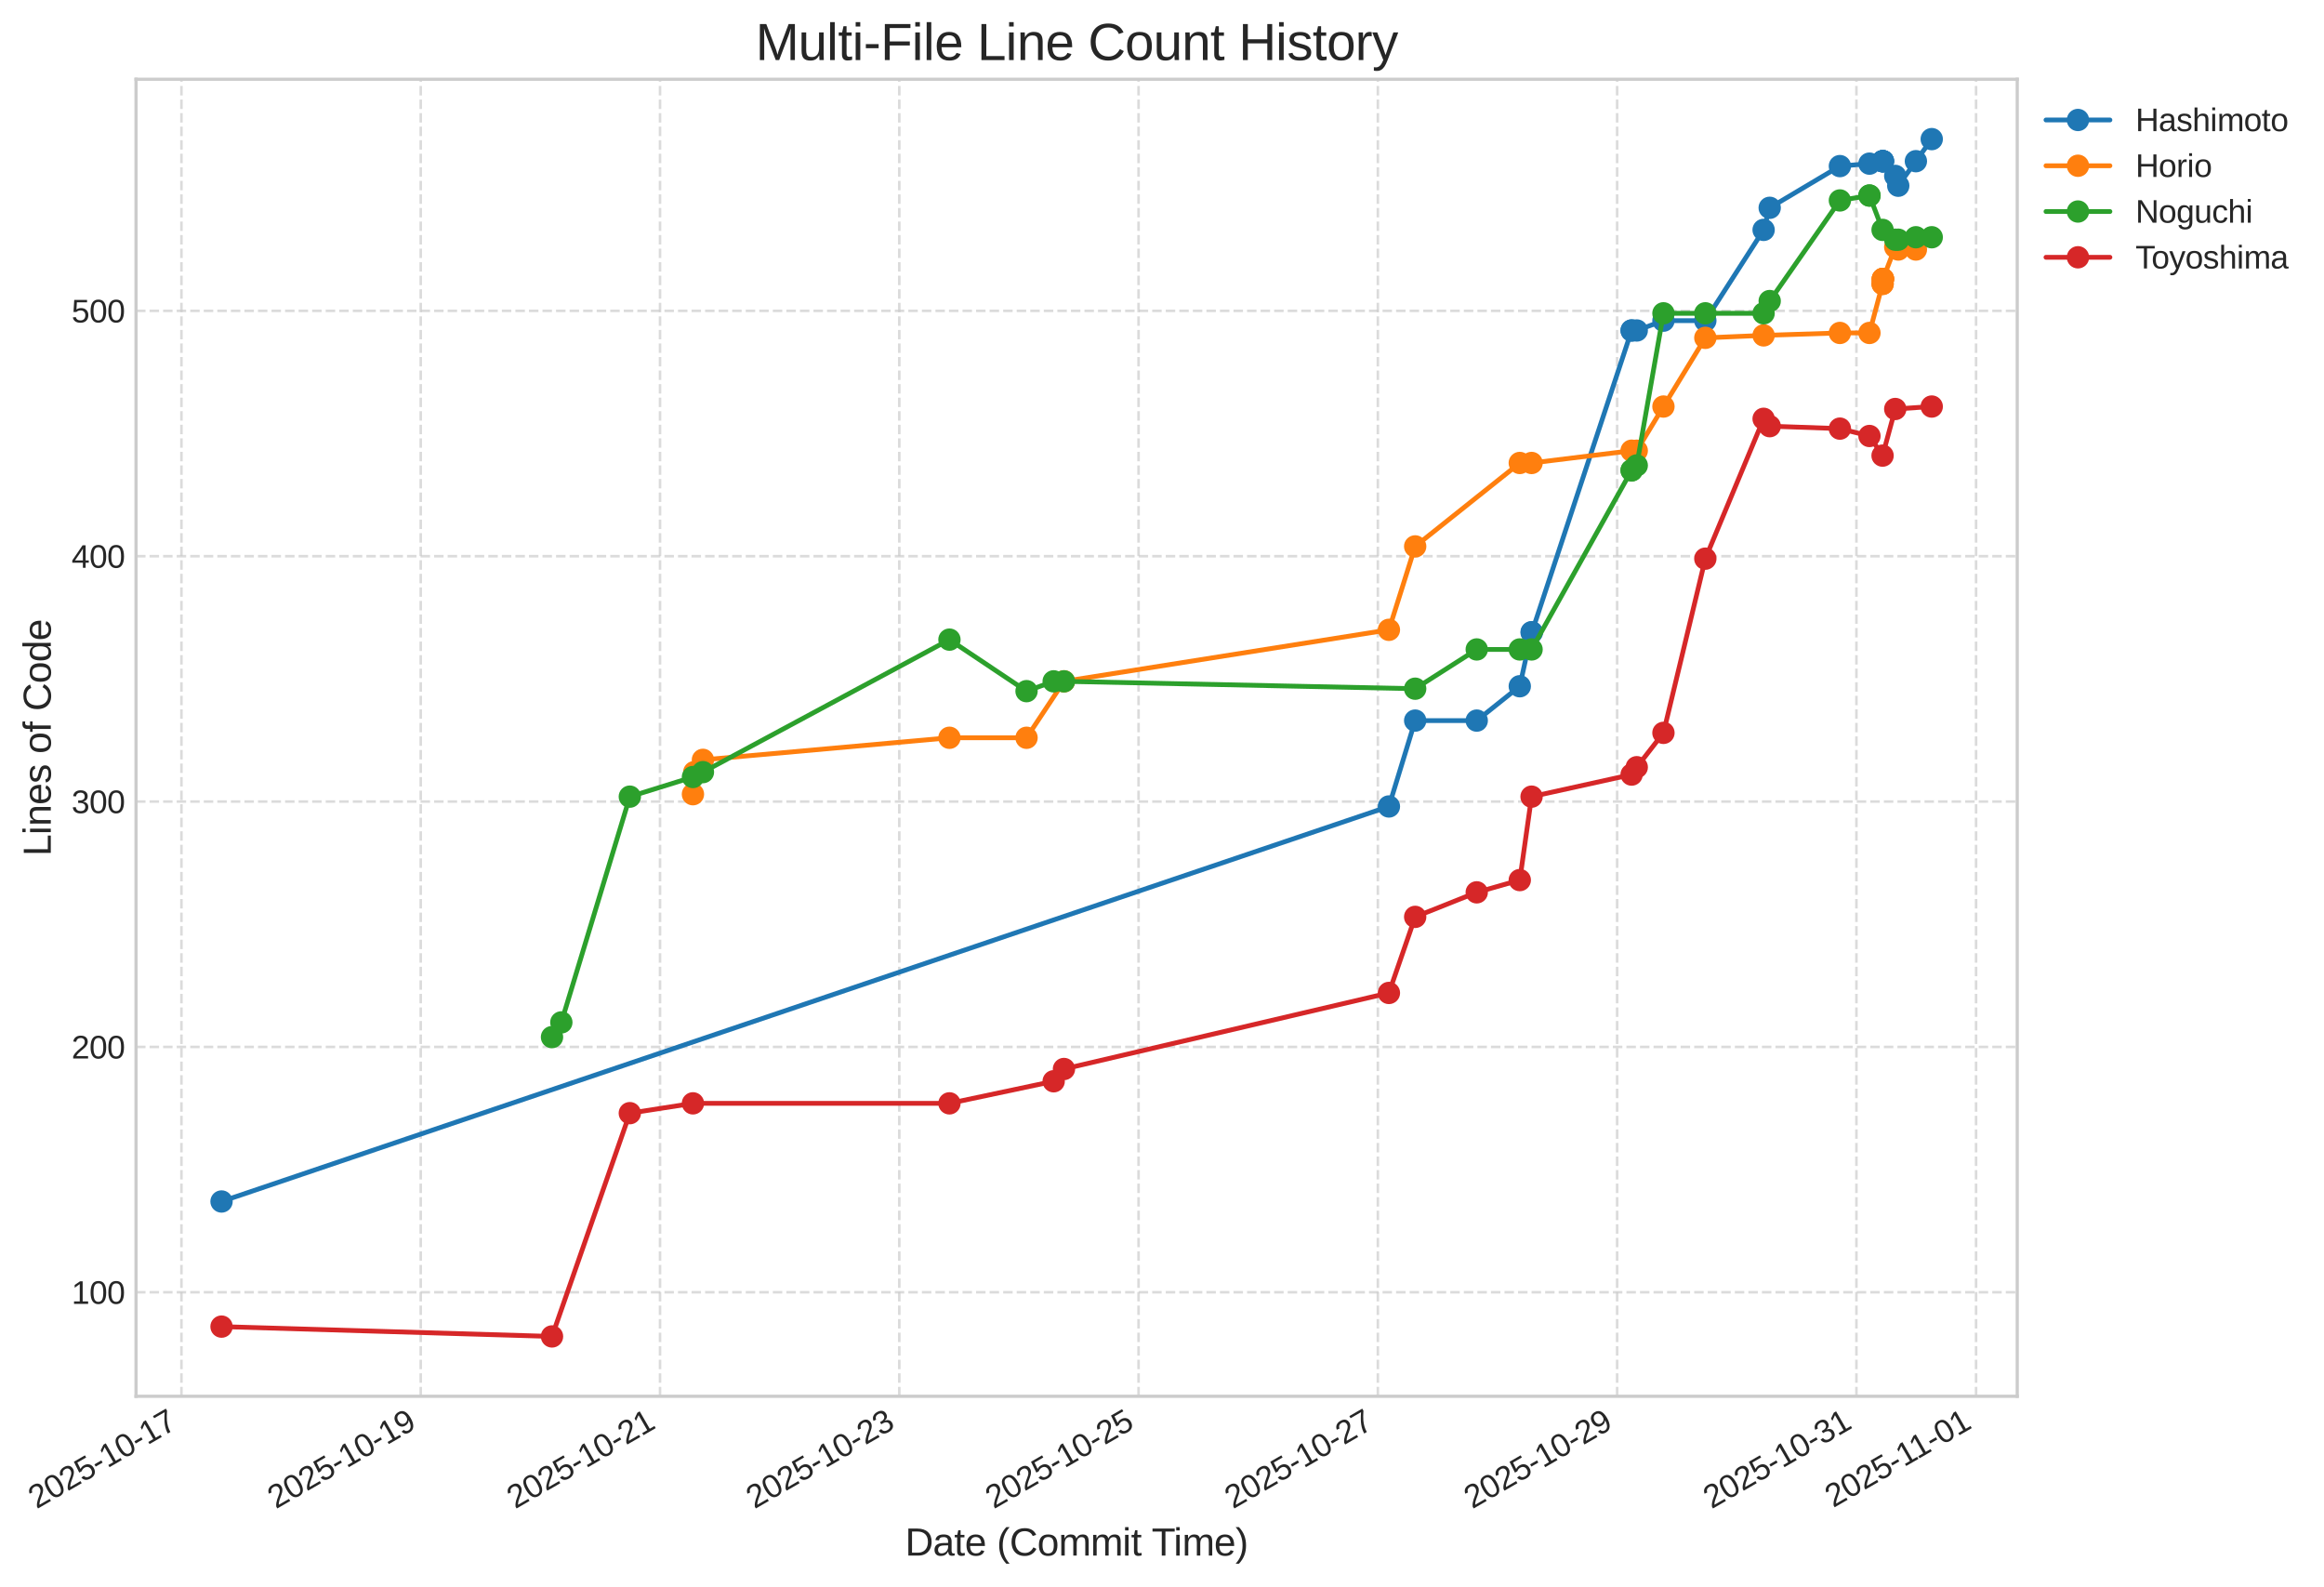 <?xml version="1.0" encoding="utf-8" standalone="no"?>
<!DOCTYPE svg PUBLIC "-//W3C//DTD SVG 1.1//EN"
  "http://www.w3.org/Graphics/SVG/1.1/DTD/svg11.dtd">
<svg xmlns:xlink="http://www.w3.org/1999/xlink" width="727.264pt" height="496.438pt" viewBox="0 0 727.264 496.438" xmlns="http://www.w3.org/2000/svg" version="1.1">
 <defs>
  <style type="text/css">*{stroke-linejoin: round; stroke-linecap: butt}</style>
 </defs>
 <g id="figure_1">
  <g id="patch_1">
   <path d="M 0 496.438 
L 727.264 496.438 
L 727.264 0 
L 0 0 
z
" style="fill: #ffffff"/>
  </g>
  <g id="axes_1">
   <g id="patch_2">
    <path d="M 42.569 436.905 
L 631.269 436.905 
L 631.269 24.795 
L 42.569 24.795 
z
" style="fill: #ffffff"/>
   </g>
   <g id="matplotlib.axis_1">
    <g id="xtick_1">
     <g id="line2d_1">
      <path d="M 56.784 436.905 
L 56.784 24.795 
" clip-path="url(#p23b686169b)" style="fill: none; stroke-dasharray: 2.96,1.28; stroke-dashoffset: 0; stroke: #cccccc; stroke-opacity: 0.7; stroke-width: 0.8"/>
     </g>
     <g id="line2d_2"/>
     <g id="text_1">
      <!-- 2025-10-17 -->
      <g style="fill: #262626" transform="translate(11.452 472.255) rotate(-30) scale(0.1 -0.1)">
       <defs>
        <path id="LiberationSans-32" d="M 322 0 
L 322 397 
Q 481 763 711 1042 
Q 941 1322 1194 1548 
Q 1447 1775 1695 1969 
Q 1944 2163 2144 2356 
Q 2344 2550 2467 2762 
Q 2591 2975 2591 3244 
Q 2591 3606 2378 3806 
Q 2166 4006 1788 4006 
Q 1428 4006 1195 3811 
Q 963 3616 922 3263 
L 347 3316 
Q 409 3844 795 4156 
Q 1181 4469 1788 4469 
Q 2453 4469 2811 4155 
Q 3169 3841 3169 3263 
Q 3169 3006 3051 2753 
Q 2934 2500 2703 2247 
Q 2472 1994 1819 1463 
Q 1459 1169 1246 933 
Q 1034 697 941 478 
L 3238 478 
L 3238 0 
L 322 0 
z
" transform="scale(0.016)"/>
        <path id="LiberationSans-30" d="M 3309 2203 
Q 3309 1100 2920 518 
Q 2531 -63 1772 -63 
Q 1013 -63 631 515 
Q 250 1094 250 2203 
Q 250 3338 620 3903 
Q 991 4469 1791 4469 
Q 2569 4469 2939 3897 
Q 3309 3325 3309 2203 
z
M 2738 2203 
Q 2738 3156 2517 3584 
Q 2297 4013 1791 4013 
Q 1272 4013 1045 3591 
Q 819 3169 819 2203 
Q 819 1266 1048 831 
Q 1278 397 1778 397 
Q 2275 397 2506 840 
Q 2738 1284 2738 2203 
z
" transform="scale(0.016)"/>
        <path id="LiberationSans-35" d="M 3291 1434 
Q 3291 738 2877 337 
Q 2463 -63 1728 -63 
Q 1113 -63 734 206 
Q 356 475 256 984 
L 825 1050 
Q 1003 397 1741 397 
Q 2194 397 2450 670 
Q 2706 944 2706 1422 
Q 2706 1838 2448 2094 
Q 2191 2350 1753 2350 
Q 1525 2350 1328 2278 
Q 1131 2206 934 2034 
L 384 2034 
L 531 4403 
L 3034 4403 
L 3034 3925 
L 1044 3925 
L 959 2528 
Q 1325 2809 1869 2809 
Q 2519 2809 2905 2428 
Q 3291 2047 3291 1434 
z
" transform="scale(0.016)"/>
        <path id="LiberationSans-2d" d="M 284 1450 
L 284 1950 
L 1847 1950 
L 1847 1450 
L 284 1450 
z
" transform="scale(0.016)"/>
        <path id="LiberationSans-31" d="M 488 0 
L 488 478 
L 1609 478 
L 1609 3866 
L 616 3156 
L 616 3688 
L 1656 4403 
L 2175 4403 
L 2175 478 
L 3247 478 
L 3247 0 
L 488 0 
z
" transform="scale(0.016)"/>
        <path id="LiberationSans-37" d="M 3238 3947 
Q 2563 2916 2284 2331 
Q 2006 1747 1867 1178 
Q 1728 609 1728 0 
L 1141 0 
Q 1141 844 1498 1776 
Q 1856 2709 2694 3925 
L 328 3925 
L 328 4403 
L 3238 4403 
L 3238 3947 
z
" transform="scale(0.016)"/>
       </defs>
       <use xlink:href="#LiberationSans-32"/>
       <use xlink:href="#LiberationSans-30" transform="translate(55.615 0)"/>
       <use xlink:href="#LiberationSans-32" transform="translate(111.23 0)"/>
       <use xlink:href="#LiberationSans-35" transform="translate(166.846 0)"/>
       <use xlink:href="#LiberationSans-2d" transform="translate(222.461 0)"/>
       <use xlink:href="#LiberationSans-31" transform="translate(255.762 0)"/>
       <use xlink:href="#LiberationSans-30" transform="translate(311.377 0)"/>
       <use xlink:href="#LiberationSans-2d" transform="translate(366.992 0)"/>
       <use xlink:href="#LiberationSans-31" transform="translate(400.293 0)"/>
       <use xlink:href="#LiberationSans-37" transform="translate(455.908 0)"/>
      </g>
     </g>
    </g>
    <g id="xtick_2">
     <g id="line2d_3">
      <path d="M 131.664 436.905 
L 131.664 24.795 
" clip-path="url(#p23b686169b)" style="fill: none; stroke-dasharray: 2.96,1.28; stroke-dashoffset: 0; stroke: #cccccc; stroke-opacity: 0.7; stroke-width: 0.8"/>
     </g>
     <g id="line2d_4"/>
     <g id="text_2">
      <!-- 2025-10-19 -->
      <g style="fill: #262626" transform="translate(86.332 472.255) rotate(-30) scale(0.1 -0.1)">
       <defs>
        <path id="LiberationSans-39" d="M 3256 2291 
Q 3256 1156 2842 546 
Q 2428 -63 1663 -63 
Q 1147 -63 836 154 
Q 525 372 391 856 
L 928 941 
Q 1097 391 1672 391 
Q 2156 391 2422 841 
Q 2688 1291 2700 2125 
Q 2575 1844 2272 1673 
Q 1969 1503 1606 1503 
Q 1013 1503 656 1909 
Q 300 2316 300 2988 
Q 300 3678 687 4073 
Q 1075 4469 1766 4469 
Q 2500 4469 2878 3925 
Q 3256 3381 3256 2291 
z
M 2644 2834 
Q 2644 3366 2400 3689 
Q 2156 4013 1747 4013 
Q 1341 4013 1106 3736 
Q 872 3459 872 2988 
Q 872 2506 1106 2226 
Q 1341 1947 1741 1947 
Q 1984 1947 2193 2058 
Q 2403 2169 2523 2372 
Q 2644 2575 2644 2834 
z
" transform="scale(0.016)"/>
       </defs>
       <use xlink:href="#LiberationSans-32"/>
       <use xlink:href="#LiberationSans-30" transform="translate(55.615 0)"/>
       <use xlink:href="#LiberationSans-32" transform="translate(111.23 0)"/>
       <use xlink:href="#LiberationSans-35" transform="translate(166.846 0)"/>
       <use xlink:href="#LiberationSans-2d" transform="translate(222.461 0)"/>
       <use xlink:href="#LiberationSans-31" transform="translate(255.762 0)"/>
       <use xlink:href="#LiberationSans-30" transform="translate(311.377 0)"/>
       <use xlink:href="#LiberationSans-2d" transform="translate(366.992 0)"/>
       <use xlink:href="#LiberationSans-31" transform="translate(400.293 0)"/>
       <use xlink:href="#LiberationSans-39" transform="translate(455.908 0)"/>
      </g>
     </g>
    </g>
    <g id="xtick_3">
     <g id="line2d_5">
      <path d="M 206.543 436.905 
L 206.543 24.795 
" clip-path="url(#p23b686169b)" style="fill: none; stroke-dasharray: 2.96,1.28; stroke-dashoffset: 0; stroke: #cccccc; stroke-opacity: 0.7; stroke-width: 0.8"/>
     </g>
     <g id="line2d_6"/>
     <g id="text_3">
      <!-- 2025-10-21 -->
      <g style="fill: #262626" transform="translate(161.211 472.255) rotate(-30) scale(0.1 -0.1)">
       <use xlink:href="#LiberationSans-32"/>
       <use xlink:href="#LiberationSans-30" transform="translate(55.615 0)"/>
       <use xlink:href="#LiberationSans-32" transform="translate(111.23 0)"/>
       <use xlink:href="#LiberationSans-35" transform="translate(166.846 0)"/>
       <use xlink:href="#LiberationSans-2d" transform="translate(222.461 0)"/>
       <use xlink:href="#LiberationSans-31" transform="translate(255.762 0)"/>
       <use xlink:href="#LiberationSans-30" transform="translate(311.377 0)"/>
       <use xlink:href="#LiberationSans-2d" transform="translate(366.992 0)"/>
       <use xlink:href="#LiberationSans-32" transform="translate(400.293 0)"/>
       <use xlink:href="#LiberationSans-31" transform="translate(455.908 0)"/>
      </g>
     </g>
    </g>
    <g id="xtick_4">
     <g id="line2d_7">
      <path d="M 281.423 436.905 
L 281.423 24.795 
" clip-path="url(#p23b686169b)" style="fill: none; stroke-dasharray: 2.96,1.28; stroke-dashoffset: 0; stroke: #cccccc; stroke-opacity: 0.7; stroke-width: 0.8"/>
     </g>
     <g id="line2d_8"/>
     <g id="text_4">
      <!-- 2025-10-23 -->
      <g style="fill: #262626" transform="translate(236.091 472.255) rotate(-30) scale(0.1 -0.1)">
       <defs>
        <path id="LiberationSans-33" d="M 3278 1216 
Q 3278 606 2890 271 
Q 2503 -63 1784 -63 
Q 1116 -63 717 239 
Q 319 541 244 1131 
L 825 1184 
Q 938 403 1784 403 
Q 2209 403 2451 612 
Q 2694 822 2694 1234 
Q 2694 1594 2417 1795 
Q 2141 1997 1619 1997 
L 1300 1997 
L 1300 2484 
L 1606 2484 
Q 2069 2484 2323 2686 
Q 2578 2888 2578 3244 
Q 2578 3597 2370 3801 
Q 2163 4006 1753 4006 
Q 1381 4006 1151 3815 
Q 922 3625 884 3278 
L 319 3322 
Q 381 3863 767 4166 
Q 1153 4469 1759 4469 
Q 2422 4469 2789 4161 
Q 3156 3853 3156 3303 
Q 3156 2881 2920 2617 
Q 2684 2353 2234 2259 
L 2234 2247 
Q 2728 2194 3003 1916 
Q 3278 1638 3278 1216 
z
" transform="scale(0.016)"/>
       </defs>
       <use xlink:href="#LiberationSans-32"/>
       <use xlink:href="#LiberationSans-30" transform="translate(55.615 0)"/>
       <use xlink:href="#LiberationSans-32" transform="translate(111.23 0)"/>
       <use xlink:href="#LiberationSans-35" transform="translate(166.846 0)"/>
       <use xlink:href="#LiberationSans-2d" transform="translate(222.461 0)"/>
       <use xlink:href="#LiberationSans-31" transform="translate(255.762 0)"/>
       <use xlink:href="#LiberationSans-30" transform="translate(311.377 0)"/>
       <use xlink:href="#LiberationSans-2d" transform="translate(366.992 0)"/>
       <use xlink:href="#LiberationSans-32" transform="translate(400.293 0)"/>
       <use xlink:href="#LiberationSans-33" transform="translate(455.908 0)"/>
      </g>
     </g>
    </g>
    <g id="xtick_5">
     <g id="line2d_9">
      <path d="M 356.302 436.905 
L 356.302 24.795 
" clip-path="url(#p23b686169b)" style="fill: none; stroke-dasharray: 2.96,1.28; stroke-dashoffset: 0; stroke: #cccccc; stroke-opacity: 0.7; stroke-width: 0.8"/>
     </g>
     <g id="line2d_10"/>
     <g id="text_5">
      <!-- 2025-10-25 -->
      <g style="fill: #262626" transform="translate(310.97 472.255) rotate(-30) scale(0.1 -0.1)">
       <use xlink:href="#LiberationSans-32"/>
       <use xlink:href="#LiberationSans-30" transform="translate(55.615 0)"/>
       <use xlink:href="#LiberationSans-32" transform="translate(111.23 0)"/>
       <use xlink:href="#LiberationSans-35" transform="translate(166.846 0)"/>
       <use xlink:href="#LiberationSans-2d" transform="translate(222.461 0)"/>
       <use xlink:href="#LiberationSans-31" transform="translate(255.762 0)"/>
       <use xlink:href="#LiberationSans-30" transform="translate(311.377 0)"/>
       <use xlink:href="#LiberationSans-2d" transform="translate(366.992 0)"/>
       <use xlink:href="#LiberationSans-32" transform="translate(400.293 0)"/>
       <use xlink:href="#LiberationSans-35" transform="translate(455.908 0)"/>
      </g>
     </g>
    </g>
    <g id="xtick_6">
     <g id="line2d_11">
      <path d="M 431.182 436.905 
L 431.182 24.795 
" clip-path="url(#p23b686169b)" style="fill: none; stroke-dasharray: 2.96,1.28; stroke-dashoffset: 0; stroke: #cccccc; stroke-opacity: 0.7; stroke-width: 0.8"/>
     </g>
     <g id="line2d_12"/>
     <g id="text_6">
      <!-- 2025-10-27 -->
      <g style="fill: #262626" transform="translate(385.85 472.255) rotate(-30) scale(0.1 -0.1)">
       <use xlink:href="#LiberationSans-32"/>
       <use xlink:href="#LiberationSans-30" transform="translate(55.615 0)"/>
       <use xlink:href="#LiberationSans-32" transform="translate(111.23 0)"/>
       <use xlink:href="#LiberationSans-35" transform="translate(166.846 0)"/>
       <use xlink:href="#LiberationSans-2d" transform="translate(222.461 0)"/>
       <use xlink:href="#LiberationSans-31" transform="translate(255.762 0)"/>
       <use xlink:href="#LiberationSans-30" transform="translate(311.377 0)"/>
       <use xlink:href="#LiberationSans-2d" transform="translate(366.992 0)"/>
       <use xlink:href="#LiberationSans-32" transform="translate(400.293 0)"/>
       <use xlink:href="#LiberationSans-37" transform="translate(455.908 0)"/>
      </g>
     </g>
    </g>
    <g id="xtick_7">
     <g id="line2d_13">
      <path d="M 506.062 436.905 
L 506.062 24.795 
" clip-path="url(#p23b686169b)" style="fill: none; stroke-dasharray: 2.96,1.28; stroke-dashoffset: 0; stroke: #cccccc; stroke-opacity: 0.7; stroke-width: 0.8"/>
     </g>
     <g id="line2d_14"/>
     <g id="text_7">
      <!-- 2025-10-29 -->
      <g style="fill: #262626" transform="translate(460.73 472.255) rotate(-30) scale(0.1 -0.1)">
       <use xlink:href="#LiberationSans-32"/>
       <use xlink:href="#LiberationSans-30" transform="translate(55.615 0)"/>
       <use xlink:href="#LiberationSans-32" transform="translate(111.23 0)"/>
       <use xlink:href="#LiberationSans-35" transform="translate(166.846 0)"/>
       <use xlink:href="#LiberationSans-2d" transform="translate(222.461 0)"/>
       <use xlink:href="#LiberationSans-31" transform="translate(255.762 0)"/>
       <use xlink:href="#LiberationSans-30" transform="translate(311.377 0)"/>
       <use xlink:href="#LiberationSans-2d" transform="translate(366.992 0)"/>
       <use xlink:href="#LiberationSans-32" transform="translate(400.293 0)"/>
       <use xlink:href="#LiberationSans-39" transform="translate(455.908 0)"/>
      </g>
     </g>
    </g>
    <g id="xtick_8">
     <g id="line2d_15">
      <path d="M 580.941 436.905 
L 580.941 24.795 
" clip-path="url(#p23b686169b)" style="fill: none; stroke-dasharray: 2.96,1.28; stroke-dashoffset: 0; stroke: #cccccc; stroke-opacity: 0.7; stroke-width: 0.8"/>
     </g>
     <g id="line2d_16"/>
     <g id="text_8">
      <!-- 2025-10-31 -->
      <g style="fill: #262626" transform="translate(535.609 472.255) rotate(-30) scale(0.1 -0.1)">
       <use xlink:href="#LiberationSans-32"/>
       <use xlink:href="#LiberationSans-30" transform="translate(55.615 0)"/>
       <use xlink:href="#LiberationSans-32" transform="translate(111.23 0)"/>
       <use xlink:href="#LiberationSans-35" transform="translate(166.846 0)"/>
       <use xlink:href="#LiberationSans-2d" transform="translate(222.461 0)"/>
       <use xlink:href="#LiberationSans-31" transform="translate(255.762 0)"/>
       <use xlink:href="#LiberationSans-30" transform="translate(311.377 0)"/>
       <use xlink:href="#LiberationSans-2d" transform="translate(366.992 0)"/>
       <use xlink:href="#LiberationSans-33" transform="translate(400.293 0)"/>
       <use xlink:href="#LiberationSans-31" transform="translate(455.908 0)"/>
      </g>
     </g>
    </g>
    <g id="xtick_9">
     <g id="line2d_17">
      <path d="M 618.381 436.905 
L 618.381 24.795 
" clip-path="url(#p23b686169b)" style="fill: none; stroke-dasharray: 2.96,1.28; stroke-dashoffset: 0; stroke: #cccccc; stroke-opacity: 0.7; stroke-width: 0.8"/>
     </g>
     <g id="line2d_18"/>
     <g id="text_9">
      <!-- 2025-11-01 -->
      <g style="fill: #262626" transform="translate(573.688 471.886) rotate(-30) scale(0.1 -0.1)">
       <use xlink:href="#LiberationSans-32"/>
       <use xlink:href="#LiberationSans-30" transform="translate(55.615 0)"/>
       <use xlink:href="#LiberationSans-32" transform="translate(111.23 0)"/>
       <use xlink:href="#LiberationSans-35" transform="translate(166.846 0)"/>
       <use xlink:href="#LiberationSans-2d" transform="translate(222.461 0)"/>
       <use xlink:href="#LiberationSans-31" transform="translate(255.762 0)"/>
       <use xlink:href="#LiberationSans-31" transform="translate(304.002 0)"/>
       <use xlink:href="#LiberationSans-2d" transform="translate(359.617 0)"/>
       <use xlink:href="#LiberationSans-30" transform="translate(392.918 0)"/>
       <use xlink:href="#LiberationSans-31" transform="translate(448.533 0)"/>
      </g>
     </g>
    </g>
    <g id="text_10">
     <!-- Date (Commit Time) -->
     <g style="fill: #262626" transform="translate(283.249 486.748) scale(0.12 -0.12)">
      <defs>
       <path id="LiberationSans-44" d="M 4316 2247 
Q 4316 1566 4050 1055 
Q 3784 544 3296 272 
Q 2809 0 2172 0 
L 525 0 
L 525 4403 
L 1981 4403 
Q 3100 4403 3708 3842 
Q 4316 3281 4316 2247 
z
M 3716 2247 
Q 3716 3066 3267 3495 
Q 2819 3925 1969 3925 
L 1122 3925 
L 1122 478 
L 2103 478 
Q 2588 478 2955 690 
Q 3322 903 3519 1303 
Q 3716 1703 3716 2247 
z
" transform="scale(0.016)"/>
       <path id="LiberationSans-61" d="M 1294 -63 
Q 784 -63 528 206 
Q 272 475 272 944 
Q 272 1469 617 1750 
Q 963 2031 1731 2050 
L 2491 2063 
L 2491 2247 
Q 2491 2659 2316 2837 
Q 2141 3016 1766 3016 
Q 1388 3016 1216 2887 
Q 1044 2759 1009 2478 
L 422 2531 
Q 566 3444 1778 3444 
Q 2416 3444 2737 3151 
Q 3059 2859 3059 2306 
L 3059 850 
Q 3059 600 3125 473 
Q 3191 347 3375 347 
Q 3456 347 3559 369 
L 3559 19 
Q 3347 -31 3125 -31 
Q 2813 -31 2670 133 
Q 2528 297 2509 647 
L 2491 647 
Q 2275 259 1989 98 
Q 1703 -63 1294 -63 
z
M 1422 359 
Q 1731 359 1972 500 
Q 2213 641 2352 886 
Q 2491 1131 2491 1391 
L 2491 1669 
L 1875 1656 
Q 1478 1650 1273 1575 
Q 1069 1500 959 1344 
Q 850 1188 850 934 
Q 850 659 998 509 
Q 1147 359 1422 359 
z
" transform="scale(0.016)"/>
       <path id="LiberationSans-74" d="M 1731 25 
Q 1453 -50 1163 -50 
Q 488 -50 488 716 
L 488 2972 
L 97 2972 
L 97 3381 
L 509 3381 
L 675 4138 
L 1050 4138 
L 1050 3381 
L 1675 3381 
L 1675 2972 
L 1050 2972 
L 1050 838 
Q 1050 594 1129 495 
Q 1209 397 1406 397 
Q 1519 397 1731 441 
L 1731 25 
z
" transform="scale(0.016)"/>
       <path id="LiberationSans-65" d="M 863 1572 
Q 863 991 1103 675 
Q 1344 359 1806 359 
Q 2172 359 2392 506 
Q 2613 653 2691 878 
L 3184 738 
Q 2881 -63 1806 -63 
Q 1056 -63 664 384 
Q 272 831 272 1713 
Q 272 2550 664 2997 
Q 1056 3444 1784 3444 
Q 3275 3444 3275 1647 
L 3275 1572 
L 863 1572 
z
M 2694 2003 
Q 2647 2538 2422 2783 
Q 2197 3028 1775 3028 
Q 1366 3028 1127 2754 
Q 888 2481 869 2003 
L 2694 2003 
z
" transform="scale(0.016)"/>
       <path id="LiberationSans-20" transform="scale(0.016)"/>
       <path id="LiberationSans-28" d="M 397 1663 
Q 397 2566 680 3284 
Q 963 4003 1550 4638 
L 2094 4638 
Q 1509 3988 1236 3256 
Q 963 2525 963 1656 
Q 963 791 1233 62 
Q 1503 -666 2094 -1325 
L 1550 -1325 
Q 959 -688 678 32 
Q 397 753 397 1650 
L 397 1663 
z
" transform="scale(0.016)"/>
       <path id="LiberationSans-43" d="M 2475 3981 
Q 1744 3981 1337 3511 
Q 931 3041 931 2222 
Q 931 1413 1354 920 
Q 1778 428 2500 428 
Q 3425 428 3891 1344 
L 4378 1100 
Q 4106 531 3614 234 
Q 3122 -63 2472 -63 
Q 1806 -63 1320 214 
Q 834 491 579 1005 
Q 325 1519 325 2222 
Q 325 3275 894 3872 
Q 1463 4469 2469 4469 
Q 3172 4469 3644 4194 
Q 4116 3919 4338 3378 
L 3772 3191 
Q 3619 3575 3280 3778 
Q 2941 3981 2475 3981 
z
" transform="scale(0.016)"/>
       <path id="LiberationSans-6f" d="M 3291 1694 
Q 3291 806 2900 371 
Q 2509 -63 1766 -63 
Q 1025 -63 647 389 
Q 269 841 269 1694 
Q 269 3444 1784 3444 
Q 2559 3444 2925 3017 
Q 3291 2591 3291 1694 
z
M 2700 1694 
Q 2700 2394 2492 2711 
Q 2284 3028 1794 3028 
Q 1300 3028 1079 2704 
Q 859 2381 859 1694 
Q 859 1025 1076 689 
Q 1294 353 1759 353 
Q 2266 353 2483 678 
Q 2700 1003 2700 1694 
z
" transform="scale(0.016)"/>
       <path id="LiberationSans-6d" d="M 2400 0 
L 2400 2144 
Q 2400 2634 2265 2821 
Q 2131 3009 1781 3009 
Q 1422 3009 1212 2734 
Q 1003 2459 1003 1959 
L 1003 0 
L 444 0 
L 444 2659 
Q 444 3250 425 3381 
L 956 3381 
Q 959 3366 962 3297 
Q 966 3228 970 3139 
Q 975 3050 981 2803 
L 991 2803 
Q 1172 3163 1406 3303 
Q 1641 3444 1978 3444 
Q 2363 3444 2586 3291 
Q 2809 3138 2897 2803 
L 2906 2803 
Q 3081 3144 3329 3294 
Q 3578 3444 3931 3444 
Q 4444 3444 4676 3166 
Q 4909 2888 4909 2253 
L 4909 0 
L 4353 0 
L 4353 2144 
Q 4353 2634 4218 2821 
Q 4084 3009 3734 3009 
Q 3366 3009 3161 2736 
Q 2956 2463 2956 1959 
L 2956 0 
L 2400 0 
z
" transform="scale(0.016)"/>
       <path id="LiberationSans-69" d="M 428 4100 
L 428 4638 
L 991 4638 
L 991 4100 
L 428 4100 
z
M 428 0 
L 428 3381 
L 991 3381 
L 991 0 
L 428 0 
z
" transform="scale(0.016)"/>
       <path id="LiberationSans-54" d="M 2250 3916 
L 2250 0 
L 1656 0 
L 1656 3916 
L 144 3916 
L 144 4403 
L 3763 4403 
L 3763 3916 
L 2250 3916 
z
" transform="scale(0.016)"/>
       <path id="LiberationSans-29" d="M 1734 1650 
Q 1734 747 1451 28 
Q 1169 -691 581 -1325 
L 38 -1325 
Q 625 -669 897 57 
Q 1169 784 1169 1656 
Q 1169 2528 895 3256 
Q 622 3984 38 4638 
L 581 4638 
Q 1172 4000 1453 3279 
Q 1734 2559 1734 1663 
L 1734 1650 
z
" transform="scale(0.016)"/>
      </defs>
      <use xlink:href="#LiberationSans-44"/>
      <use xlink:href="#LiberationSans-61" transform="translate(72.217 0)"/>
      <use xlink:href="#LiberationSans-74" transform="translate(127.832 0)"/>
      <use xlink:href="#LiberationSans-65" transform="translate(155.615 0)"/>
      <use xlink:href="#LiberationSans-20" transform="translate(211.23 0)"/>
      <use xlink:href="#LiberationSans-28" transform="translate(239.014 0)"/>
      <use xlink:href="#LiberationSans-43" transform="translate(272.314 0)"/>
      <use xlink:href="#LiberationSans-6f" transform="translate(344.531 0)"/>
      <use xlink:href="#LiberationSans-6d" transform="translate(400.146 0)"/>
      <use xlink:href="#LiberationSans-6d" transform="translate(483.447 0)"/>
      <use xlink:href="#LiberationSans-69" transform="translate(566.748 0)"/>
      <use xlink:href="#LiberationSans-74" transform="translate(588.965 0)"/>
      <use xlink:href="#LiberationSans-20" transform="translate(616.748 0)"/>
      <use xlink:href="#LiberationSans-54" transform="translate(642.781 0)"/>
      <use xlink:href="#LiberationSans-69" transform="translate(700.115 0)"/>
      <use xlink:href="#LiberationSans-6d" transform="translate(722.332 0)"/>
      <use xlink:href="#LiberationSans-65" transform="translate(805.633 0)"/>
      <use xlink:href="#LiberationSans-29" transform="translate(861.248 0)"/>
     </g>
    </g>
   </g>
   <g id="matplotlib.axis_2">
    <g id="ytick_1">
     <g id="line2d_19">
      <path d="M 42.569 404.354 
L 631.269 404.354 
" clip-path="url(#p23b686169b)" style="fill: none; stroke-dasharray: 2.96,1.28; stroke-dashoffset: 0; stroke: #cccccc; stroke-opacity: 0.7; stroke-width: 0.8"/>
     </g>
     <g id="line2d_20"/>
     <g id="text_11">
      <!-- 100 -->
      <g style="fill: #262626" transform="translate(22.386 407.978) scale(0.1 -0.1)">
       <use xlink:href="#LiberationSans-31"/>
       <use xlink:href="#LiberationSans-30" transform="translate(55.615 0)"/>
       <use xlink:href="#LiberationSans-30" transform="translate(111.23 0)"/>
      </g>
     </g>
    </g>
    <g id="ytick_2">
     <g id="line2d_21">
      <path d="M 42.569 327.583 
L 631.269 327.583 
" clip-path="url(#p23b686169b)" style="fill: none; stroke-dasharray: 2.96,1.28; stroke-dashoffset: 0; stroke: #cccccc; stroke-opacity: 0.7; stroke-width: 0.8"/>
     </g>
     <g id="line2d_22"/>
     <g id="text_12">
      <!-- 200 -->
      <g style="fill: #262626" transform="translate(22.386 331.206) scale(0.1 -0.1)">
       <use xlink:href="#LiberationSans-32"/>
       <use xlink:href="#LiberationSans-30" transform="translate(55.615 0)"/>
       <use xlink:href="#LiberationSans-30" transform="translate(111.23 0)"/>
      </g>
     </g>
    </g>
    <g id="ytick_3">
     <g id="line2d_23">
      <path d="M 42.569 250.811 
L 631.269 250.811 
" clip-path="url(#p23b686169b)" style="fill: none; stroke-dasharray: 2.96,1.28; stroke-dashoffset: 0; stroke: #cccccc; stroke-opacity: 0.7; stroke-width: 0.8"/>
     </g>
     <g id="line2d_24"/>
     <g id="text_13">
      <!-- 300 -->
      <g style="fill: #262626" transform="translate(22.386 254.434) scale(0.1 -0.1)">
       <use xlink:href="#LiberationSans-33"/>
       <use xlink:href="#LiberationSans-30" transform="translate(55.615 0)"/>
       <use xlink:href="#LiberationSans-30" transform="translate(111.23 0)"/>
      </g>
     </g>
    </g>
    <g id="ytick_4">
     <g id="line2d_25">
      <path d="M 42.569 174.039 
L 631.269 174.039 
" clip-path="url(#p23b686169b)" style="fill: none; stroke-dasharray: 2.96,1.28; stroke-dashoffset: 0; stroke: #cccccc; stroke-opacity: 0.7; stroke-width: 0.8"/>
     </g>
     <g id="line2d_26"/>
     <g id="text_14">
      <!-- 400 -->
      <g style="fill: #262626" transform="translate(22.386 177.663) scale(0.1 -0.1)">
       <defs>
        <path id="LiberationSans-34" d="M 2753 997 
L 2753 0 
L 2222 0 
L 2222 997 
L 147 997 
L 147 1434 
L 2163 4403 
L 2753 4403 
L 2753 1441 
L 3372 1441 
L 3372 997 
L 2753 997 
z
M 2222 3769 
Q 2216 3750 2134 3603 
Q 2053 3456 2013 3397 
L 884 1734 
L 716 1503 
L 666 1441 
L 2222 1441 
L 2222 3769 
z
" transform="scale(0.016)"/>
       </defs>
       <use xlink:href="#LiberationSans-34"/>
       <use xlink:href="#LiberationSans-30" transform="translate(55.615 0)"/>
       <use xlink:href="#LiberationSans-30" transform="translate(111.23 0)"/>
      </g>
     </g>
    </g>
    <g id="ytick_5">
     <g id="line2d_27">
      <path d="M 42.569 97.267 
L 631.269 97.267 
" clip-path="url(#p23b686169b)" style="fill: none; stroke-dasharray: 2.96,1.28; stroke-dashoffset: 0; stroke: #cccccc; stroke-opacity: 0.7; stroke-width: 0.8"/>
     </g>
     <g id="line2d_28"/>
     <g id="text_15">
      <!-- 500 -->
      <g style="fill: #262626" transform="translate(22.386 100.891) scale(0.1 -0.1)">
       <use xlink:href="#LiberationSans-35"/>
       <use xlink:href="#LiberationSans-30" transform="translate(55.615 0)"/>
       <use xlink:href="#LiberationSans-30" transform="translate(111.23 0)"/>
      </g>
     </g>
    </g>
    <g id="text_16">
     <!-- Lines of Code -->
     <g style="fill: #262626" transform="translate(15.896 267.873) rotate(-90) scale(0.12 -0.12)">
      <defs>
       <path id="LiberationSans-4c" d="M 525 0 
L 525 4403 
L 1122 4403 
L 1122 488 
L 3347 488 
L 3347 0 
L 525 0 
z
" transform="scale(0.016)"/>
       <path id="LiberationSans-6e" d="M 2578 0 
L 2578 2144 
Q 2578 2478 2512 2662 
Q 2447 2847 2303 2928 
Q 2159 3009 1881 3009 
Q 1475 3009 1240 2731 
Q 1006 2453 1006 1959 
L 1006 0 
L 444 0 
L 444 2659 
Q 444 3250 425 3381 
L 956 3381 
Q 959 3366 962 3297 
Q 966 3228 970 3139 
Q 975 3050 981 2803 
L 991 2803 
Q 1184 3153 1439 3298 
Q 1694 3444 2072 3444 
Q 2628 3444 2886 3167 
Q 3144 2891 3144 2253 
L 3144 0 
L 2578 0 
z
" transform="scale(0.016)"/>
       <path id="LiberationSans-73" d="M 2969 934 
Q 2969 456 2608 196 
Q 2247 -63 1597 -63 
Q 966 -63 623 145 
Q 281 353 178 794 
L 675 891 
Q 747 619 972 492 
Q 1197 366 1597 366 
Q 2025 366 2223 497 
Q 2422 628 2422 891 
Q 2422 1091 2284 1216 
Q 2147 1341 1841 1422 
L 1438 1528 
Q 953 1653 748 1773 
Q 544 1894 428 2066 
Q 313 2238 313 2488 
Q 313 2950 642 3192 
Q 972 3434 1603 3434 
Q 2163 3434 2492 3237 
Q 2822 3041 2909 2606 
L 2403 2544 
Q 2356 2769 2151 2889 
Q 1947 3009 1603 3009 
Q 1222 3009 1040 2893 
Q 859 2778 859 2544 
Q 859 2400 934 2306 
Q 1009 2213 1156 2147 
Q 1303 2081 1775 1966 
Q 2222 1853 2419 1758 
Q 2616 1663 2730 1547 
Q 2844 1431 2906 1279 
Q 2969 1128 2969 934 
z
" transform="scale(0.016)"/>
       <path id="LiberationSans-66" d="M 1128 2972 
L 1128 0 
L 566 0 
L 566 2972 
L 91 2972 
L 91 3381 
L 566 3381 
L 566 3763 
Q 566 4225 769 4428 
Q 972 4631 1391 4631 
Q 1625 4631 1788 4594 
L 1788 4166 
Q 1647 4191 1538 4191 
Q 1322 4191 1225 4081 
Q 1128 3972 1128 3684 
L 1128 3381 
L 1788 3381 
L 1788 2972 
L 1128 2972 
z
" transform="scale(0.016)"/>
       <path id="LiberationSans-64" d="M 2566 544 
Q 2409 219 2151 78 
Q 1894 -63 1513 -63 
Q 872 -63 570 368 
Q 269 800 269 1675 
Q 269 3444 1513 3444 
Q 1897 3444 2153 3303 
Q 2409 3163 2566 2856 
L 2572 2856 
L 2566 3234 
L 2566 4638 
L 3128 4638 
L 3128 697 
Q 3128 169 3147 0 
L 2609 0 
Q 2600 50 2589 231 
Q 2578 413 2578 544 
L 2566 544 
z
M 859 1694 
Q 859 984 1046 678 
Q 1234 372 1656 372 
Q 2134 372 2350 703 
Q 2566 1034 2566 1731 
Q 2566 2403 2350 2715 
Q 2134 3028 1663 3028 
Q 1238 3028 1048 2714 
Q 859 2400 859 1694 
z
" transform="scale(0.016)"/>
      </defs>
      <use xlink:href="#LiberationSans-4c"/>
      <use xlink:href="#LiberationSans-69" transform="translate(55.615 0)"/>
      <use xlink:href="#LiberationSans-6e" transform="translate(77.832 0)"/>
      <use xlink:href="#LiberationSans-65" transform="translate(133.447 0)"/>
      <use xlink:href="#LiberationSans-73" transform="translate(189.062 0)"/>
      <use xlink:href="#LiberationSans-20" transform="translate(239.062 0)"/>
      <use xlink:href="#LiberationSans-6f" transform="translate(266.846 0)"/>
      <use xlink:href="#LiberationSans-66" transform="translate(322.461 0)"/>
      <use xlink:href="#LiberationSans-20" transform="translate(350.244 0)"/>
      <use xlink:href="#LiberationSans-43" transform="translate(378.027 0)"/>
      <use xlink:href="#LiberationSans-6f" transform="translate(450.244 0)"/>
      <use xlink:href="#LiberationSans-64" transform="translate(505.859 0)"/>
      <use xlink:href="#LiberationSans-65" transform="translate(561.475 0)"/>
     </g>
    </g>
   </g>
   <g id="line2d_29">
    <path d="M 69.328 375.949 
L 434.64 252.346 
L 442.861 225.476 
L 462.126 225.476 
L 475.593 214.728 
L 479.283 197.838 
L 479.384 197.838 
L 510.588 103.409 
L 510.613 103.409 
L 512.198 103.409 
L 520.552 100.338 
L 533.661 100.338 
L 551.9 71.933 
L 553.804 65.023 
L 575.768 51.972 
L 585.021 51.204 
L 589.125 50.437 
L 589.158 50.437 
L 589.198 50.437 
L 589.253 50.437 
L 589.263 50.437 
L 593.089 55.043 
L 594.032 58.114 
L 599.551 50.437 
L 604.51 43.527 
" clip-path="url(#p23b686169b)" style="fill: none; stroke: #1f77b4; stroke-width: 1.5; stroke-linecap: round"/>
    <defs>
     <path id="m70df0ef285" d="M 0 3 
C 0.796 3 1.559 2.684 2.121 2.121 
C 2.684 1.559 3 0.796 3 0 
C 3 -0.796 2.684 -1.559 2.121 -2.121 
C 1.559 -2.684 0.796 -3 0 -3 
C -0.796 -3 -1.559 -2.684 -2.121 -2.121 
C -2.684 -1.559 -3 -0.796 -3 0 
C -3 0.796 -2.684 1.559 -2.121 2.121 
C -1.559 2.684 -0.796 3 0 3 
z
" style="stroke: #1f77b4"/>
    </defs>
    <g clip-path="url(#p23b686169b)">
     <use xlink:href="#m70df0ef285" x="69.328" y="375.949" style="fill: #1f77b4; stroke: #1f77b4"/>
     <use xlink:href="#m70df0ef285" x="434.64" y="252.346" style="fill: #1f77b4; stroke: #1f77b4"/>
     <use xlink:href="#m70df0ef285" x="442.861" y="225.476" style="fill: #1f77b4; stroke: #1f77b4"/>
     <use xlink:href="#m70df0ef285" x="462.126" y="225.476" style="fill: #1f77b4; stroke: #1f77b4"/>
     <use xlink:href="#m70df0ef285" x="475.593" y="214.728" style="fill: #1f77b4; stroke: #1f77b4"/>
     <use xlink:href="#m70df0ef285" x="479.283" y="197.838" style="fill: #1f77b4; stroke: #1f77b4"/>
     <use xlink:href="#m70df0ef285" x="479.384" y="197.838" style="fill: #1f77b4; stroke: #1f77b4"/>
     <use xlink:href="#m70df0ef285" x="510.588" y="103.409" style="fill: #1f77b4; stroke: #1f77b4"/>
     <use xlink:href="#m70df0ef285" x="510.613" y="103.409" style="fill: #1f77b4; stroke: #1f77b4"/>
     <use xlink:href="#m70df0ef285" x="512.198" y="103.409" style="fill: #1f77b4; stroke: #1f77b4"/>
     <use xlink:href="#m70df0ef285" x="520.552" y="100.338" style="fill: #1f77b4; stroke: #1f77b4"/>
     <use xlink:href="#m70df0ef285" x="533.661" y="100.338" style="fill: #1f77b4; stroke: #1f77b4"/>
     <use xlink:href="#m70df0ef285" x="551.9" y="71.933" style="fill: #1f77b4; stroke: #1f77b4"/>
     <use xlink:href="#m70df0ef285" x="553.804" y="65.023" style="fill: #1f77b4; stroke: #1f77b4"/>
     <use xlink:href="#m70df0ef285" x="575.768" y="51.972" style="fill: #1f77b4; stroke: #1f77b4"/>
     <use xlink:href="#m70df0ef285" x="585.021" y="51.204" style="fill: #1f77b4; stroke: #1f77b4"/>
     <use xlink:href="#m70df0ef285" x="589.125" y="50.437" style="fill: #1f77b4; stroke: #1f77b4"/>
     <use xlink:href="#m70df0ef285" x="589.158" y="50.437" style="fill: #1f77b4; stroke: #1f77b4"/>
     <use xlink:href="#m70df0ef285" x="589.198" y="50.437" style="fill: #1f77b4; stroke: #1f77b4"/>
     <use xlink:href="#m70df0ef285" x="589.253" y="50.437" style="fill: #1f77b4; stroke: #1f77b4"/>
     <use xlink:href="#m70df0ef285" x="589.263" y="50.437" style="fill: #1f77b4; stroke: #1f77b4"/>
     <use xlink:href="#m70df0ef285" x="593.089" y="55.043" style="fill: #1f77b4; stroke: #1f77b4"/>
     <use xlink:href="#m70df0ef285" x="594.032" y="58.114" style="fill: #1f77b4; stroke: #1f77b4"/>
     <use xlink:href="#m70df0ef285" x="599.551" y="50.437" style="fill: #1f77b4; stroke: #1f77b4"/>
     <use xlink:href="#m70df0ef285" x="604.51" y="43.527" style="fill: #1f77b4; stroke: #1f77b4"/>
    </g>
   </g>
   <g id="line2d_30">
    <path d="M 216.847 248.508 
L 217.263 241.598 
L 219.97 237.76 
L 297.117 230.85 
L 321.242 230.85 
L 332.954 213.193 
L 434.64 197.071 
L 442.861 170.968 
L 475.593 144.866 
L 479.283 144.866 
L 510.588 141.027 
L 512.198 141.027 
L 520.552 127.208 
L 533.661 105.712 
L 551.9 104.945 
L 575.768 104.177 
L 585.021 104.177 
L 589.125 88.823 
L 589.158 88.823 
L 589.198 87.287 
L 589.208 87.287 
L 589.253 87.287 
L 589.263 87.287 
L 593.089 77.307 
L 594.054 78.075 
L 599.551 78.075 
" clip-path="url(#p23b686169b)" style="fill: none; stroke: #ff7f0e; stroke-width: 1.5; stroke-linecap: round"/>
    <defs>
     <path id="m9a776d586b" d="M 0 3 
C 0.796 3 1.559 2.684 2.121 2.121 
C 2.684 1.559 3 0.796 3 0 
C 3 -0.796 2.684 -1.559 2.121 -2.121 
C 1.559 -2.684 0.796 -3 0 -3 
C -0.796 -3 -1.559 -2.684 -2.121 -2.121 
C -2.684 -1.559 -3 -0.796 -3 0 
C -3 0.796 -2.684 1.559 -2.121 2.121 
C -1.559 2.684 -0.796 3 0 3 
z
" style="stroke: #ff7f0e"/>
    </defs>
    <g clip-path="url(#p23b686169b)">
     <use xlink:href="#m9a776d586b" x="216.847" y="248.508" style="fill: #ff7f0e; stroke: #ff7f0e"/>
     <use xlink:href="#m9a776d586b" x="217.263" y="241.598" style="fill: #ff7f0e; stroke: #ff7f0e"/>
     <use xlink:href="#m9a776d586b" x="219.97" y="237.76" style="fill: #ff7f0e; stroke: #ff7f0e"/>
     <use xlink:href="#m9a776d586b" x="297.117" y="230.85" style="fill: #ff7f0e; stroke: #ff7f0e"/>
     <use xlink:href="#m9a776d586b" x="321.242" y="230.85" style="fill: #ff7f0e; stroke: #ff7f0e"/>
     <use xlink:href="#m9a776d586b" x="332.954" y="213.193" style="fill: #ff7f0e; stroke: #ff7f0e"/>
     <use xlink:href="#m9a776d586b" x="434.64" y="197.071" style="fill: #ff7f0e; stroke: #ff7f0e"/>
     <use xlink:href="#m9a776d586b" x="442.861" y="170.968" style="fill: #ff7f0e; stroke: #ff7f0e"/>
     <use xlink:href="#m9a776d586b" x="475.593" y="144.866" style="fill: #ff7f0e; stroke: #ff7f0e"/>
     <use xlink:href="#m9a776d586b" x="479.283" y="144.866" style="fill: #ff7f0e; stroke: #ff7f0e"/>
     <use xlink:href="#m9a776d586b" x="510.588" y="141.027" style="fill: #ff7f0e; stroke: #ff7f0e"/>
     <use xlink:href="#m9a776d586b" x="512.198" y="141.027" style="fill: #ff7f0e; stroke: #ff7f0e"/>
     <use xlink:href="#m9a776d586b" x="520.552" y="127.208" style="fill: #ff7f0e; stroke: #ff7f0e"/>
     <use xlink:href="#m9a776d586b" x="533.661" y="105.712" style="fill: #ff7f0e; stroke: #ff7f0e"/>
     <use xlink:href="#m9a776d586b" x="551.9" y="104.945" style="fill: #ff7f0e; stroke: #ff7f0e"/>
     <use xlink:href="#m9a776d586b" x="575.768" y="104.177" style="fill: #ff7f0e; stroke: #ff7f0e"/>
     <use xlink:href="#m9a776d586b" x="585.021" y="104.177" style="fill: #ff7f0e; stroke: #ff7f0e"/>
     <use xlink:href="#m9a776d586b" x="589.125" y="88.823" style="fill: #ff7f0e; stroke: #ff7f0e"/>
     <use xlink:href="#m9a776d586b" x="589.158" y="88.823" style="fill: #ff7f0e; stroke: #ff7f0e"/>
     <use xlink:href="#m9a776d586b" x="589.198" y="87.287" style="fill: #ff7f0e; stroke: #ff7f0e"/>
     <use xlink:href="#m9a776d586b" x="589.208" y="87.287" style="fill: #ff7f0e; stroke: #ff7f0e"/>
     <use xlink:href="#m9a776d586b" x="589.253" y="87.287" style="fill: #ff7f0e; stroke: #ff7f0e"/>
     <use xlink:href="#m9a776d586b" x="589.263" y="87.287" style="fill: #ff7f0e; stroke: #ff7f0e"/>
     <use xlink:href="#m9a776d586b" x="593.089" y="77.307" style="fill: #ff7f0e; stroke: #ff7f0e"/>
     <use xlink:href="#m9a776d586b" x="594.054" y="78.075" style="fill: #ff7f0e; stroke: #ff7f0e"/>
     <use xlink:href="#m9a776d586b" x="599.551" y="78.075" style="fill: #ff7f0e; stroke: #ff7f0e"/>
    </g>
   </g>
   <g id="line2d_31">
    <path d="M 172.743 324.512 
L 175.665 319.905 
L 197.094 249.275 
L 216.847 243.134 
L 219.97 241.598 
L 297.117 200.142 
L 321.242 216.264 
L 329.732 213.193 
L 332.954 213.193 
L 442.861 215.496 
L 462.126 203.212 
L 475.593 203.212 
L 479.283 203.212 
L 510.588 147.169 
L 510.613 147.169 
L 512.198 145.634 
L 520.552 98.035 
L 533.661 98.035 
L 551.9 98.035 
L 553.804 94.197 
L 575.768 62.72 
L 585.021 61.185 
L 585.031 61.185 
L 589.125 71.933 
L 593.089 75.004 
L 594.032 75.004 
L 599.551 74.236 
L 604.51 74.236 
" clip-path="url(#p23b686169b)" style="fill: none; stroke: #2ca02c; stroke-width: 1.5; stroke-linecap: round"/>
    <defs>
     <path id="m1cb027a9f9" d="M 0 3 
C 0.796 3 1.559 2.684 2.121 2.121 
C 2.684 1.559 3 0.796 3 0 
C 3 -0.796 2.684 -1.559 2.121 -2.121 
C 1.559 -2.684 0.796 -3 0 -3 
C -0.796 -3 -1.559 -2.684 -2.121 -2.121 
C -2.684 -1.559 -3 -0.796 -3 0 
C -3 0.796 -2.684 1.559 -2.121 2.121 
C -1.559 2.684 -0.796 3 0 3 
z
" style="stroke: #2ca02c"/>
    </defs>
    <g clip-path="url(#p23b686169b)">
     <use xlink:href="#m1cb027a9f9" x="172.743" y="324.512" style="fill: #2ca02c; stroke: #2ca02c"/>
     <use xlink:href="#m1cb027a9f9" x="175.665" y="319.905" style="fill: #2ca02c; stroke: #2ca02c"/>
     <use xlink:href="#m1cb027a9f9" x="197.094" y="249.275" style="fill: #2ca02c; stroke: #2ca02c"/>
     <use xlink:href="#m1cb027a9f9" x="216.847" y="243.134" style="fill: #2ca02c; stroke: #2ca02c"/>
     <use xlink:href="#m1cb027a9f9" x="219.97" y="241.598" style="fill: #2ca02c; stroke: #2ca02c"/>
     <use xlink:href="#m1cb027a9f9" x="297.117" y="200.142" style="fill: #2ca02c; stroke: #2ca02c"/>
     <use xlink:href="#m1cb027a9f9" x="321.242" y="216.264" style="fill: #2ca02c; stroke: #2ca02c"/>
     <use xlink:href="#m1cb027a9f9" x="329.732" y="213.193" style="fill: #2ca02c; stroke: #2ca02c"/>
     <use xlink:href="#m1cb027a9f9" x="332.954" y="213.193" style="fill: #2ca02c; stroke: #2ca02c"/>
     <use xlink:href="#m1cb027a9f9" x="442.861" y="215.496" style="fill: #2ca02c; stroke: #2ca02c"/>
     <use xlink:href="#m1cb027a9f9" x="462.126" y="203.212" style="fill: #2ca02c; stroke: #2ca02c"/>
     <use xlink:href="#m1cb027a9f9" x="475.593" y="203.212" style="fill: #2ca02c; stroke: #2ca02c"/>
     <use xlink:href="#m1cb027a9f9" x="479.283" y="203.212" style="fill: #2ca02c; stroke: #2ca02c"/>
     <use xlink:href="#m1cb027a9f9" x="510.588" y="147.169" style="fill: #2ca02c; stroke: #2ca02c"/>
     <use xlink:href="#m1cb027a9f9" x="510.613" y="147.169" style="fill: #2ca02c; stroke: #2ca02c"/>
     <use xlink:href="#m1cb027a9f9" x="512.198" y="145.634" style="fill: #2ca02c; stroke: #2ca02c"/>
     <use xlink:href="#m1cb027a9f9" x="520.552" y="98.035" style="fill: #2ca02c; stroke: #2ca02c"/>
     <use xlink:href="#m1cb027a9f9" x="533.661" y="98.035" style="fill: #2ca02c; stroke: #2ca02c"/>
     <use xlink:href="#m1cb027a9f9" x="551.9" y="98.035" style="fill: #2ca02c; stroke: #2ca02c"/>
     <use xlink:href="#m1cb027a9f9" x="553.804" y="94.197" style="fill: #2ca02c; stroke: #2ca02c"/>
     <use xlink:href="#m1cb027a9f9" x="575.768" y="62.72" style="fill: #2ca02c; stroke: #2ca02c"/>
     <use xlink:href="#m1cb027a9f9" x="585.021" y="61.185" style="fill: #2ca02c; stroke: #2ca02c"/>
     <use xlink:href="#m1cb027a9f9" x="585.031" y="61.185" style="fill: #2ca02c; stroke: #2ca02c"/>
     <use xlink:href="#m1cb027a9f9" x="589.125" y="71.933" style="fill: #2ca02c; stroke: #2ca02c"/>
     <use xlink:href="#m1cb027a9f9" x="593.089" y="75.004" style="fill: #2ca02c; stroke: #2ca02c"/>
     <use xlink:href="#m1cb027a9f9" x="594.032" y="75.004" style="fill: #2ca02c; stroke: #2ca02c"/>
     <use xlink:href="#m1cb027a9f9" x="599.551" y="74.236" style="fill: #2ca02c; stroke: #2ca02c"/>
     <use xlink:href="#m1cb027a9f9" x="604.51" y="74.236" style="fill: #2ca02c; stroke: #2ca02c"/>
    </g>
   </g>
   <g id="line2d_32">
    <path d="M 69.328 415.102 
L 172.743 418.173 
L 197.094 348.311 
L 216.847 345.24 
L 297.117 345.24 
L 329.732 338.331 
L 332.954 334.492 
L 434.64 310.693 
L 442.861 286.894 
L 462.126 279.216 
L 475.593 275.378 
L 479.283 249.275 
L 510.588 242.366 
L 512.198 240.063 
L 520.552 229.315 
L 533.661 174.807 
L 551.9 131.047 
L 553.804 133.35 
L 575.768 134.118 
L 585.021 136.421 
L 589.125 142.563 
L 593.089 127.976 
L 604.51 127.208 
" clip-path="url(#p23b686169b)" style="fill: none; stroke: #d62728; stroke-width: 1.5; stroke-linecap: round"/>
    <defs>
     <path id="mb17e40a24c" d="M 0 3 
C 0.796 3 1.559 2.684 2.121 2.121 
C 2.684 1.559 3 0.796 3 0 
C 3 -0.796 2.684 -1.559 2.121 -2.121 
C 1.559 -2.684 0.796 -3 0 -3 
C -0.796 -3 -1.559 -2.684 -2.121 -2.121 
C -2.684 -1.559 -3 -0.796 -3 0 
C -3 0.796 -2.684 1.559 -2.121 2.121 
C -1.559 2.684 -0.796 3 0 3 
z
" style="stroke: #d62728"/>
    </defs>
    <g clip-path="url(#p23b686169b)">
     <use xlink:href="#mb17e40a24c" x="69.328" y="415.102" style="fill: #d62728; stroke: #d62728"/>
     <use xlink:href="#mb17e40a24c" x="172.743" y="418.173" style="fill: #d62728; stroke: #d62728"/>
     <use xlink:href="#mb17e40a24c" x="197.094" y="348.311" style="fill: #d62728; stroke: #d62728"/>
     <use xlink:href="#mb17e40a24c" x="216.847" y="345.24" style="fill: #d62728; stroke: #d62728"/>
     <use xlink:href="#mb17e40a24c" x="297.117" y="345.24" style="fill: #d62728; stroke: #d62728"/>
     <use xlink:href="#mb17e40a24c" x="329.732" y="338.331" style="fill: #d62728; stroke: #d62728"/>
     <use xlink:href="#mb17e40a24c" x="332.954" y="334.492" style="fill: #d62728; stroke: #d62728"/>
     <use xlink:href="#mb17e40a24c" x="434.64" y="310.693" style="fill: #d62728; stroke: #d62728"/>
     <use xlink:href="#mb17e40a24c" x="442.861" y="286.894" style="fill: #d62728; stroke: #d62728"/>
     <use xlink:href="#mb17e40a24c" x="462.126" y="279.216" style="fill: #d62728; stroke: #d62728"/>
     <use xlink:href="#mb17e40a24c" x="475.593" y="275.378" style="fill: #d62728; stroke: #d62728"/>
     <use xlink:href="#mb17e40a24c" x="479.283" y="249.275" style="fill: #d62728; stroke: #d62728"/>
     <use xlink:href="#mb17e40a24c" x="510.588" y="242.366" style="fill: #d62728; stroke: #d62728"/>
     <use xlink:href="#mb17e40a24c" x="512.198" y="240.063" style="fill: #d62728; stroke: #d62728"/>
     <use xlink:href="#mb17e40a24c" x="520.552" y="229.315" style="fill: #d62728; stroke: #d62728"/>
     <use xlink:href="#mb17e40a24c" x="533.661" y="174.807" style="fill: #d62728; stroke: #d62728"/>
     <use xlink:href="#mb17e40a24c" x="551.9" y="131.047" style="fill: #d62728; stroke: #d62728"/>
     <use xlink:href="#mb17e40a24c" x="553.804" y="133.35" style="fill: #d62728; stroke: #d62728"/>
     <use xlink:href="#mb17e40a24c" x="575.768" y="134.118" style="fill: #d62728; stroke: #d62728"/>
     <use xlink:href="#mb17e40a24c" x="585.021" y="136.421" style="fill: #d62728; stroke: #d62728"/>
     <use xlink:href="#mb17e40a24c" x="589.125" y="142.563" style="fill: #d62728; stroke: #d62728"/>
     <use xlink:href="#mb17e40a24c" x="593.089" y="127.976" style="fill: #d62728; stroke: #d62728"/>
     <use xlink:href="#mb17e40a24c" x="604.51" y="127.208" style="fill: #d62728; stroke: #d62728"/>
    </g>
   </g>
   <g id="patch_3">
    <path d="M 42.569 436.905 
L 42.569 24.795 
" style="fill: none; stroke: #cccccc; stroke-linejoin: miter; stroke-linecap: square"/>
   </g>
   <g id="patch_4">
    <path d="M 631.269 436.905 
L 631.269 24.795 
" style="fill: none; stroke: #cccccc; stroke-linejoin: miter; stroke-linecap: square"/>
   </g>
   <g id="patch_5">
    <path d="M 42.569 436.905 
L 631.269 436.905 
" style="fill: none; stroke: #cccccc; stroke-linejoin: miter; stroke-linecap: square"/>
   </g>
   <g id="patch_6">
    <path d="M 42.569 24.795 
L 631.269 24.795 
" style="fill: none; stroke: #cccccc; stroke-linejoin: miter; stroke-linecap: square"/>
   </g>
   <g id="text_17">
    <!-- Multi-File Line Count History -->
    <g style="fill: #262626" transform="translate(236.448 18.795) scale(0.16 -0.16)">
     <defs>
      <path id="LiberationSans-4d" d="M 4269 0 
L 4269 2938 
Q 4269 3425 4297 3875 
Q 4144 3316 4022 3000 
L 2884 0 
L 2466 0 
L 1313 3000 
L 1138 3531 
L 1034 3875 
L 1044 3528 
L 1056 2938 
L 1056 0 
L 525 0 
L 525 4403 
L 1309 4403 
L 2481 1350 
Q 2544 1166 2601 955 
Q 2659 744 2678 650 
Q 2703 775 2783 1029 
Q 2863 1284 2891 1350 
L 4041 4403 
L 4806 4403 
L 4806 0 
L 4269 0 
z
" transform="scale(0.016)"/>
      <path id="LiberationSans-75" d="M 981 3381 
L 981 1238 
Q 981 903 1047 718 
Q 1113 534 1256 453 
Q 1400 372 1678 372 
Q 2084 372 2318 650 
Q 2553 928 2553 1422 
L 2553 3381 
L 3116 3381 
L 3116 722 
Q 3116 131 3134 0 
L 2603 0 
Q 2600 16 2597 84 
Q 2594 153 2589 242 
Q 2584 331 2578 578 
L 2569 578 
Q 2375 228 2120 82 
Q 1866 -63 1488 -63 
Q 931 -63 673 214 
Q 416 491 416 1128 
L 416 3381 
L 981 3381 
z
" transform="scale(0.016)"/>
      <path id="LiberationSans-6c" d="M 431 0 
L 431 4638 
L 994 4638 
L 994 0 
L 431 0 
z
" transform="scale(0.016)"/>
      <path id="LiberationSans-46" d="M 1122 3916 
L 1122 2278 
L 3578 2278 
L 3578 1784 
L 1122 1784 
L 1122 0 
L 525 0 
L 525 4403 
L 3653 4403 
L 3653 3916 
L 1122 3916 
z
" transform="scale(0.016)"/>
      <path id="LiberationSans-48" d="M 3503 0 
L 3503 2041 
L 1122 2041 
L 1122 0 
L 525 0 
L 525 4403 
L 1122 4403 
L 1122 2541 
L 3503 2541 
L 3503 4403 
L 4100 4403 
L 4100 0 
L 3503 0 
z
" transform="scale(0.016)"/>
      <path id="LiberationSans-72" d="M 444 0 
L 444 2594 
Q 444 2950 425 3381 
L 956 3381 
Q 981 2806 981 2691 
L 994 2691 
Q 1128 3125 1303 3284 
Q 1478 3444 1797 3444 
Q 1909 3444 2025 3413 
L 2025 2897 
Q 1913 2928 1725 2928 
Q 1375 2928 1190 2626 
Q 1006 2325 1006 1763 
L 1006 0 
L 444 0 
z
" transform="scale(0.016)"/>
      <path id="LiberationSans-79" d="M 597 -1328 
Q 366 -1328 209 -1294 
L 209 -872 
Q 328 -891 472 -891 
Q 997 -891 1303 -119 
L 1356 16 
L 16 3381 
L 616 3381 
L 1328 1513 
Q 1344 1469 1366 1408 
Q 1388 1347 1506 1000 
Q 1625 653 1634 613 
L 1853 1228 
L 2594 3381 
L 3188 3381 
L 1888 0 
Q 1678 -541 1497 -805 
Q 1316 -1069 1095 -1198 
Q 875 -1328 597 -1328 
z
" transform="scale(0.016)"/>
     </defs>
     <use xlink:href="#LiberationSans-4d"/>
     <use xlink:href="#LiberationSans-75" transform="translate(83.301 0)"/>
     <use xlink:href="#LiberationSans-6c" transform="translate(138.916 0)"/>
     <use xlink:href="#LiberationSans-74" transform="translate(161.133 0)"/>
     <use xlink:href="#LiberationSans-69" transform="translate(188.916 0)"/>
     <use xlink:href="#LiberationSans-2d" transform="translate(211.133 0)"/>
     <use xlink:href="#LiberationSans-46" transform="translate(244.434 0)"/>
     <use xlink:href="#LiberationSans-69" transform="translate(305.518 0)"/>
     <use xlink:href="#LiberationSans-6c" transform="translate(327.734 0)"/>
     <use xlink:href="#LiberationSans-65" transform="translate(349.951 0)"/>
     <use xlink:href="#LiberationSans-20" transform="translate(405.566 0)"/>
     <use xlink:href="#LiberationSans-4c" transform="translate(433.35 0)"/>
     <use xlink:href="#LiberationSans-69" transform="translate(488.965 0)"/>
     <use xlink:href="#LiberationSans-6e" transform="translate(511.182 0)"/>
     <use xlink:href="#LiberationSans-65" transform="translate(566.797 0)"/>
     <use xlink:href="#LiberationSans-20" transform="translate(622.412 0)"/>
     <use xlink:href="#LiberationSans-43" transform="translate(650.195 0)"/>
     <use xlink:href="#LiberationSans-6f" transform="translate(722.412 0)"/>
     <use xlink:href="#LiberationSans-75" transform="translate(778.027 0)"/>
     <use xlink:href="#LiberationSans-6e" transform="translate(833.643 0)"/>
     <use xlink:href="#LiberationSans-74" transform="translate(889.258 0)"/>
     <use xlink:href="#LiberationSans-20" transform="translate(917.041 0)"/>
     <use xlink:href="#LiberationSans-48" transform="translate(944.824 0)"/>
     <use xlink:href="#LiberationSans-69" transform="translate(1017.041 0)"/>
     <use xlink:href="#LiberationSans-73" transform="translate(1039.258 0)"/>
     <use xlink:href="#LiberationSans-74" transform="translate(1089.258 0)"/>
     <use xlink:href="#LiberationSans-6f" transform="translate(1117.041 0)"/>
     <use xlink:href="#LiberationSans-72" transform="translate(1172.656 0)"/>
     <use xlink:href="#LiberationSans-79" transform="translate(1205.957 0)"/>
    </g>
   </g>
   <g id="legend_1">
    <g id="line2d_33">
     <path d="M 640.269 37.542 
L 650.269 37.542 
L 660.269 37.542 
" style="fill: none; stroke: #1f77b4; stroke-width: 1.5; stroke-linecap: round"/>
     <g>
      <use xlink:href="#m70df0ef285" x="650.269" y="37.542" style="fill: #1f77b4; stroke: #1f77b4"/>
     </g>
    </g>
    <g id="text_18">
     <!-- Hashimoto -->
     <g style="fill: #262626" transform="translate(668.269 41.042) scale(0.1 -0.1)">
      <defs>
       <path id="LiberationSans-68" d="M 991 2803 
Q 1172 3134 1426 3289 
Q 1681 3444 2072 3444 
Q 2622 3444 2883 3170 
Q 3144 2897 3144 2253 
L 3144 0 
L 2578 0 
L 2578 2144 
Q 2578 2500 2512 2673 
Q 2447 2847 2297 2928 
Q 2147 3009 1881 3009 
Q 1484 3009 1245 2734 
Q 1006 2459 1006 1994 
L 1006 0 
L 444 0 
L 444 4638 
L 1006 4638 
L 1006 3431 
Q 1006 3241 995 3037 
Q 984 2834 981 2803 
L 991 2803 
z
" transform="scale(0.016)"/>
      </defs>
      <use xlink:href="#LiberationSans-48"/>
      <use xlink:href="#LiberationSans-61" transform="translate(72.217 0)"/>
      <use xlink:href="#LiberationSans-73" transform="translate(127.832 0)"/>
      <use xlink:href="#LiberationSans-68" transform="translate(177.832 0)"/>
      <use xlink:href="#LiberationSans-69" transform="translate(233.447 0)"/>
      <use xlink:href="#LiberationSans-6d" transform="translate(255.664 0)"/>
      <use xlink:href="#LiberationSans-6f" transform="translate(338.965 0)"/>
      <use xlink:href="#LiberationSans-74" transform="translate(394.58 0)"/>
      <use xlink:href="#LiberationSans-6f" transform="translate(422.363 0)"/>
     </g>
    </g>
    <g id="line2d_34">
     <path d="M 640.269 51.864 
L 650.269 51.864 
L 660.269 51.864 
" style="fill: none; stroke: #ff7f0e; stroke-width: 1.5; stroke-linecap: round"/>
     <g>
      <use xlink:href="#m9a776d586b" x="650.269" y="51.864" style="fill: #ff7f0e; stroke: #ff7f0e"/>
     </g>
    </g>
    <g id="text_19">
     <!-- Horio -->
     <g style="fill: #262626" transform="translate(668.269 55.364) scale(0.1 -0.1)">
      <use xlink:href="#LiberationSans-48"/>
      <use xlink:href="#LiberationSans-6f" transform="translate(72.217 0)"/>
      <use xlink:href="#LiberationSans-72" transform="translate(127.832 0)"/>
      <use xlink:href="#LiberationSans-69" transform="translate(161.133 0)"/>
      <use xlink:href="#LiberationSans-6f" transform="translate(183.35 0)"/>
     </g>
    </g>
    <g id="line2d_35">
     <path d="M 640.269 66.186 
L 650.269 66.186 
L 660.269 66.186 
" style="fill: none; stroke: #2ca02c; stroke-width: 1.5; stroke-linecap: round"/>
     <g>
      <use xlink:href="#m1cb027a9f9" x="650.269" y="66.186" style="fill: #2ca02c; stroke: #2ca02c"/>
     </g>
    </g>
    <g id="text_20">
     <!-- Noguchi -->
     <g style="fill: #262626" transform="translate(668.269 69.686) scale(0.1 -0.1)">
      <defs>
       <path id="LiberationSans-4e" d="M 3381 0 
L 1025 3750 
L 1041 3447 
L 1056 2925 
L 1056 0 
L 525 0 
L 525 4403 
L 1219 4403 
L 3600 628 
Q 3563 1241 3563 1516 
L 3563 4403 
L 4100 4403 
L 4100 0 
L 3381 0 
z
" transform="scale(0.016)"/>
       <path id="LiberationSans-67" d="M 1713 -1328 
Q 1159 -1328 831 -1111 
Q 503 -894 409 -494 
L 975 -413 
Q 1031 -647 1223 -773 
Q 1416 -900 1728 -900 
Q 2569 -900 2569 84 
L 2569 628 
L 2563 628 
Q 2403 303 2125 139 
Q 1847 -25 1475 -25 
Q 853 -25 561 387 
Q 269 800 269 1684 
Q 269 2581 583 3007 
Q 897 3434 1538 3434 
Q 1897 3434 2161 3270 
Q 2425 3106 2569 2803 
L 2575 2803 
Q 2575 2897 2587 3128 
Q 2600 3359 2613 3381 
L 3147 3381 
Q 3128 3213 3128 2681 
L 3128 97 
Q 3128 -1328 1713 -1328 
z
M 2569 1691 
Q 2569 2103 2456 2401 
Q 2344 2700 2139 2858 
Q 1934 3016 1675 3016 
Q 1244 3016 1047 2703 
Q 850 2391 850 1691 
Q 850 997 1034 694 
Q 1219 391 1666 391 
Q 1931 391 2137 547 
Q 2344 703 2456 995 
Q 2569 1288 2569 1691 
z
" transform="scale(0.016)"/>
       <path id="LiberationSans-63" d="M 859 1706 
Q 859 1031 1071 706 
Q 1284 381 1713 381 
Q 2013 381 2214 543 
Q 2416 706 2463 1044 
L 3031 1006 
Q 2966 519 2616 228 
Q 2266 -63 1728 -63 
Q 1019 -63 645 385 
Q 272 834 272 1694 
Q 272 2547 647 2995 
Q 1022 3444 1722 3444 
Q 2241 3444 2583 3175 
Q 2925 2906 3013 2434 
L 2434 2391 
Q 2391 2672 2212 2837 
Q 2034 3003 1706 3003 
Q 1259 3003 1059 2706 
Q 859 2409 859 1706 
z
" transform="scale(0.016)"/>
      </defs>
      <use xlink:href="#LiberationSans-4e"/>
      <use xlink:href="#LiberationSans-6f" transform="translate(72.217 0)"/>
      <use xlink:href="#LiberationSans-67" transform="translate(127.832 0)"/>
      <use xlink:href="#LiberationSans-75" transform="translate(183.447 0)"/>
      <use xlink:href="#LiberationSans-63" transform="translate(239.062 0)"/>
      <use xlink:href="#LiberationSans-68" transform="translate(289.062 0)"/>
      <use xlink:href="#LiberationSans-69" transform="translate(344.678 0)"/>
     </g>
    </g>
    <g id="line2d_36">
     <path d="M 640.269 80.507 
L 650.269 80.507 
L 660.269 80.507 
" style="fill: none; stroke: #d62728; stroke-width: 1.5; stroke-linecap: round"/>
     <g>
      <use xlink:href="#mb17e40a24c" x="650.269" y="80.507" style="fill: #d62728; stroke: #d62728"/>
     </g>
    </g>
    <g id="text_21">
     <!-- Toyoshima -->
     <g style="fill: #262626" transform="translate(668.269 84.007) scale(0.1 -0.1)">
      <use xlink:href="#LiberationSans-54"/>
      <use xlink:href="#LiberationSans-6f" transform="translate(49.959 0)"/>
      <use xlink:href="#LiberationSans-79" transform="translate(105.574 0)"/>
      <use xlink:href="#LiberationSans-6f" transform="translate(155.574 0)"/>
      <use xlink:href="#LiberationSans-73" transform="translate(211.189 0)"/>
      <use xlink:href="#LiberationSans-68" transform="translate(261.189 0)"/>
      <use xlink:href="#LiberationSans-69" transform="translate(316.805 0)"/>
      <use xlink:href="#LiberationSans-6d" transform="translate(339.021 0)"/>
      <use xlink:href="#LiberationSans-61" transform="translate(422.322 0)"/>
     </g>
    </g>
   </g>
  </g>
 </g>
 <defs>
  <clipPath id="p23b686169b">
   <rect x="42.569" y="24.795" width="588.7" height="412.11"/>
  </clipPath>
 </defs>
</svg>
